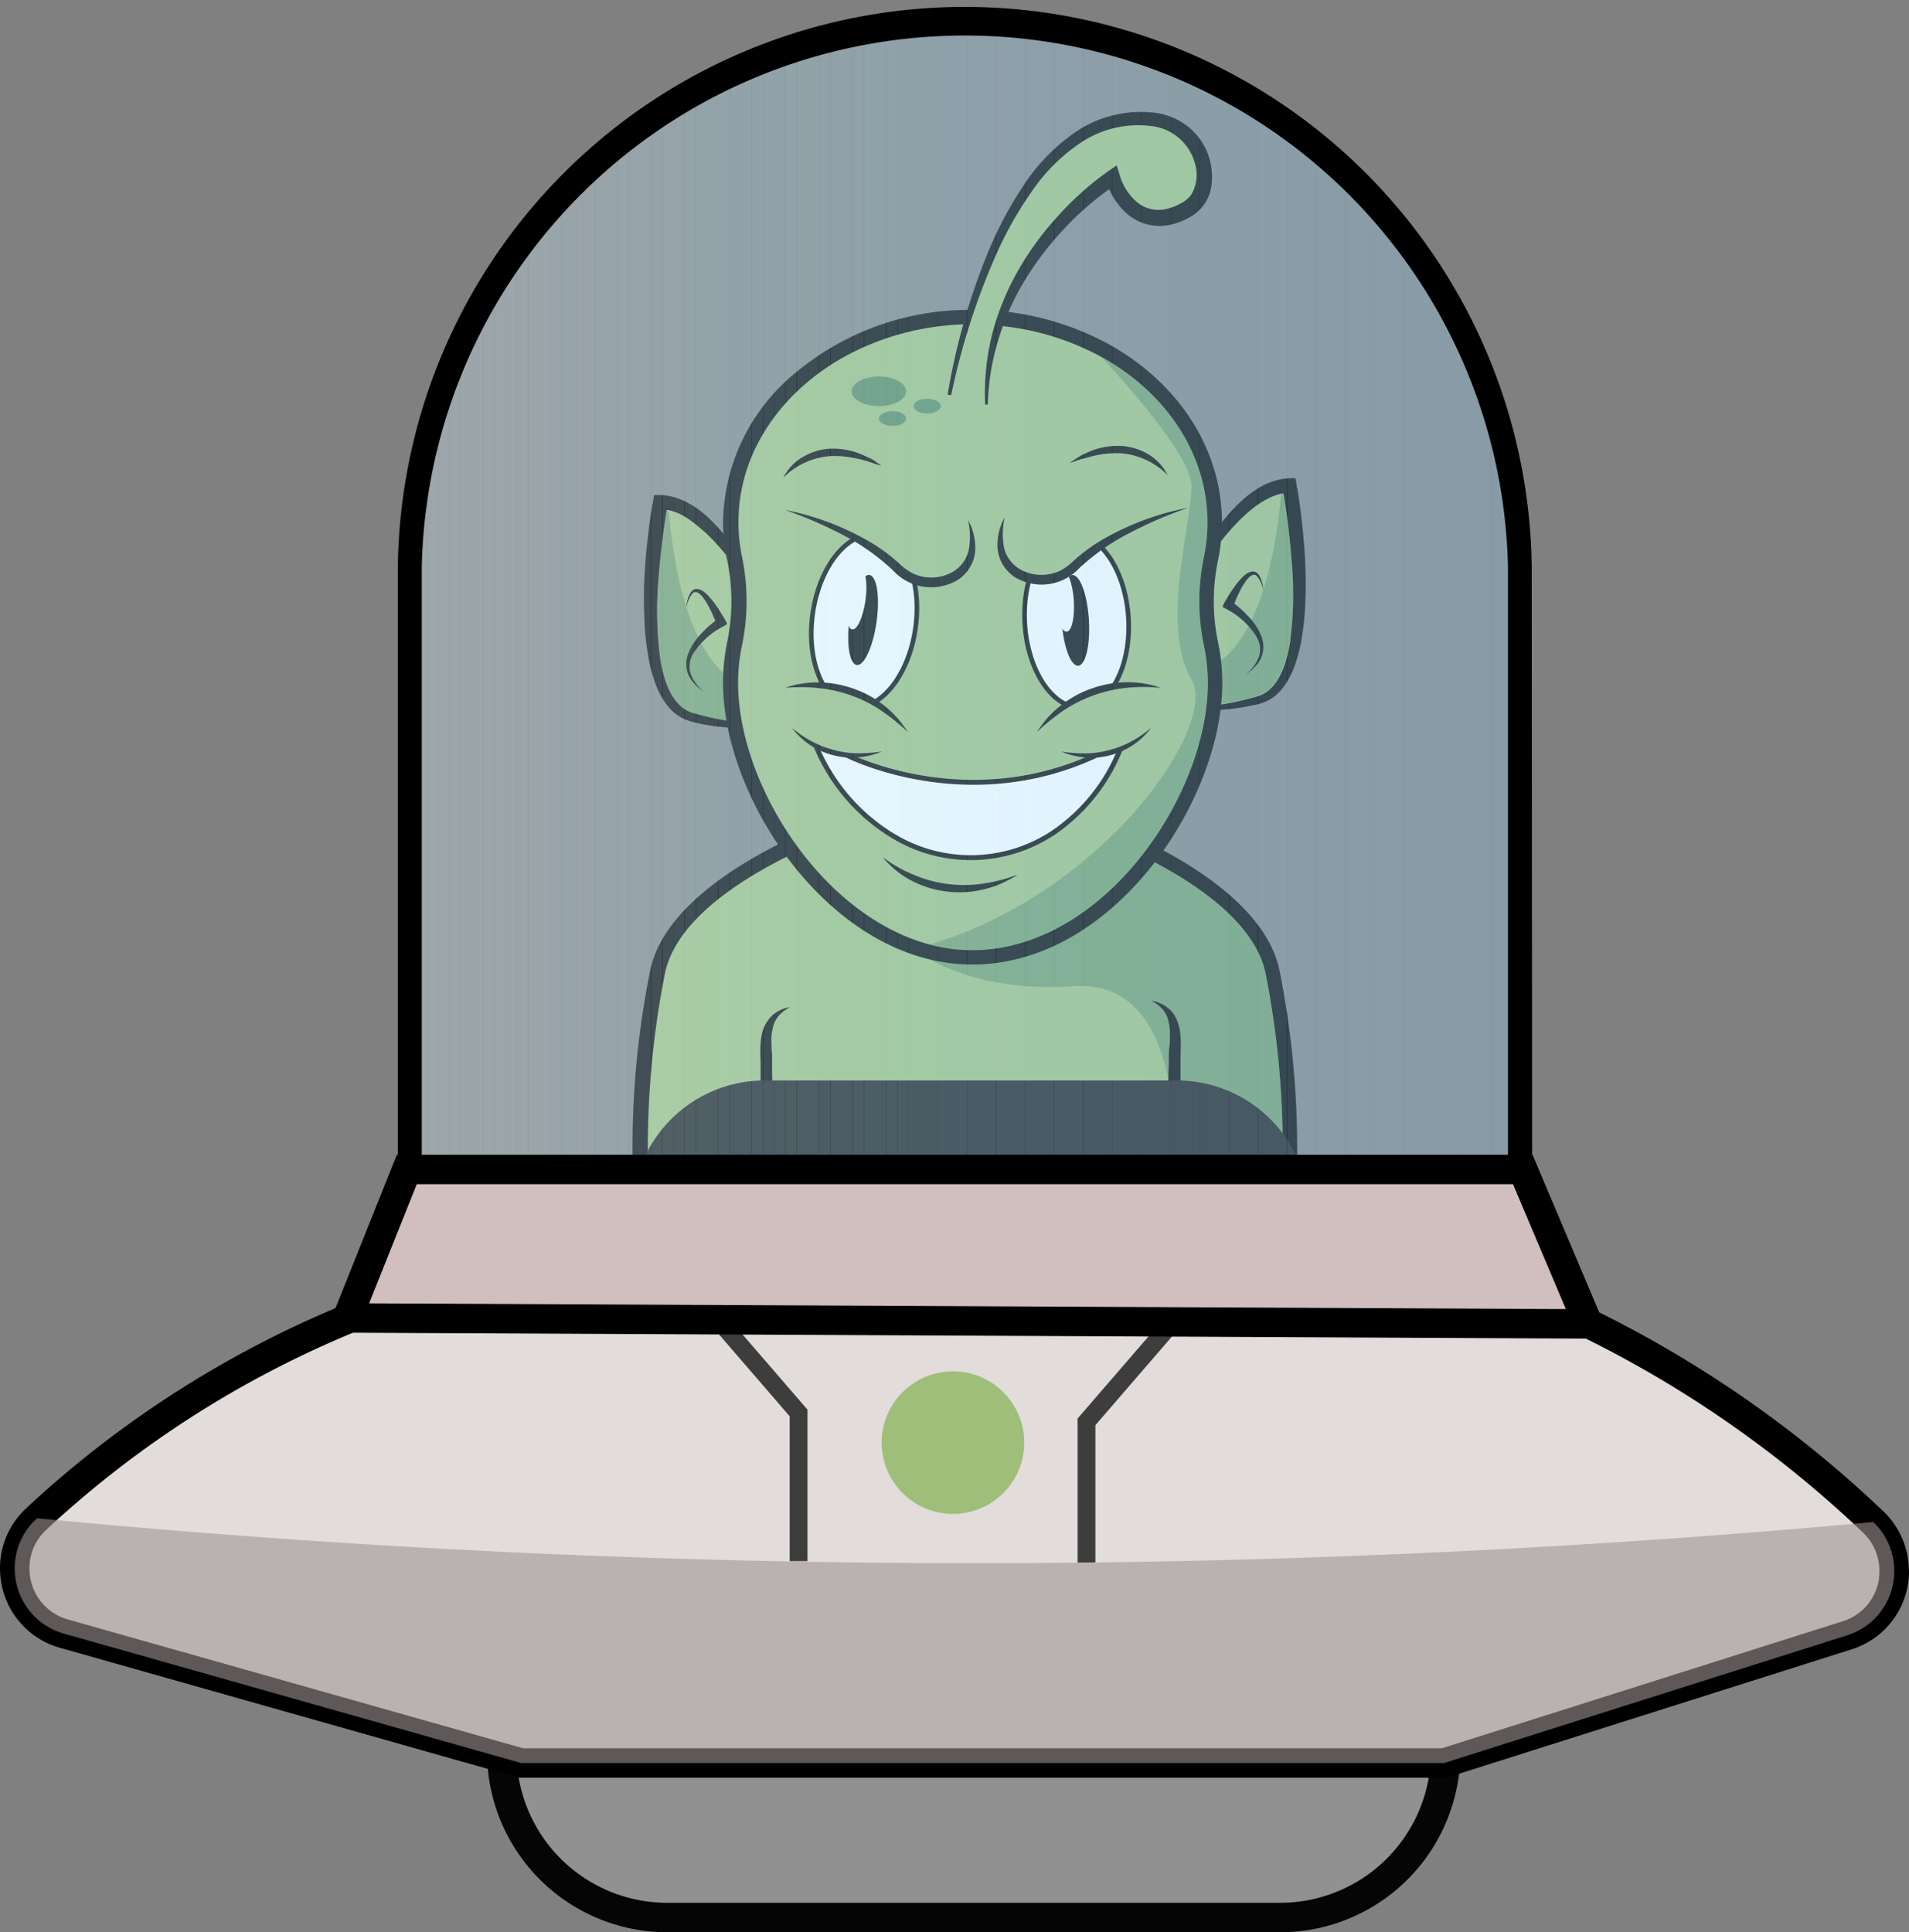 <svg xmlns="http://www.w3.org/2000/svg" xmlns:xlink="http://www.w3.org/1999/xlink" viewBox="0 0 221.78 224.47"><rect x="0" y="0" width="221.78" height="224.47" fill="#808080" stroke="none"/><defs><style>.cls-1{fill:none;}.cls-2{isolation:isolate;}.cls-3{fill:#919191;stroke:#050505;}.cls-3,.cls-4,.cls-7,.cls-79,.cls-9{stroke-miterlimit:10;}.cls-3,.cls-4,.cls-79{stroke-width:3.42px;}.cls-4{fill:#e2dcda;}.cls-4,.cls-7,.cls-79,.cls-9{stroke:#000;}.cls-5{fill:#9ebe79;}.cls-10,.cls-6{fill:#2a6345;}.cls-6{opacity:0.39;}.cls-7,.cls-8,.cls-9{fill:#fff;}.cls-7{stroke-width:0.54px;}.cls-9{stroke-width:0.57px;}.cls-10{opacity:0.61;}.cls-11{fill:#3d3d3d;}.cls-12{fill:#191919;}.cls-13{opacity:0.34;}.cls-14{clip-path:url(#clip-path);}.cls-15{fill:#d7f0fc;}.cls-16{fill:#d6f0fc;}.cls-17{fill:#d5effc;}.cls-18{fill:#d4effc;}.cls-19{fill:#d3effc;}.cls-20{fill:#d2eefc;}.cls-21{fill:#d1eefc;}.cls-22{fill:#d0eefc;}.cls-23{fill:#cfedfc;}.cls-24{fill:#ceedfc;}.cls-25{fill:#cdedfc;}.cls-26{fill:#ccecfb;}.cls-27{fill:#cbecfb;}.cls-28{fill:#caebfb;}.cls-29{fill:#c9ebfb;}.cls-30{fill:#c8ebfb;}.cls-31{fill:#c7eafb;}.cls-32{fill:#c6eafb;}.cls-33{fill:#c5eafb;}.cls-34{fill:#c4e9fb;}.cls-35{fill:#c3e9fb;}.cls-36{fill:#c2e9fb;}.cls-37{fill:#c0e8fb;}.cls-38{fill:#bfe8fb;}.cls-39{fill:#bee8fb;}.cls-40{fill:#bde7fb;}.cls-41{fill:#bce7fb;}.cls-42{fill:#bbe7fb;}.cls-43{fill:#bae6fb;}.cls-44{fill:#b9e6fb;}.cls-45{fill:#b8e6fb;}.cls-46{fill:#b7e5fb;}.cls-47{fill:#b6e5fb;}.cls-48{fill:#b5e4fa;}.cls-49{fill:#b4e4fa;}.cls-50{fill:#b3e4fa;}.cls-51{fill:#b2e3fa;}.cls-52{fill:#b1e3fa;}.cls-53{fill:#b0e3fa;}.cls-54{fill:#afe2fa;}.cls-55{fill:#aee2fa;}.cls-56{fill:#ade2fa;}.cls-57{fill:#ace1fa;}.cls-58{fill:#abe1fa;}.cls-59{fill:#aae0fa;}.cls-60{fill:#a9dff9;}.cls-61{fill:#a8def9;}.cls-62{fill:#a7ddf8;}.cls-63{fill:#a6ddf8;}.cls-64{fill:#a5dcf7;}.cls-65{fill:#a4dbf7;}.cls-66{fill:#a3daf6;}.cls-67{fill:#a2d9f6;}.cls-68{fill:#a1d8f6;}.cls-69{fill:#9fd7f5;}.cls-70{fill:#9ed6f5;}.cls-71{fill:#9dd5f4;}.cls-72{fill:#9cd4f4;}.cls-73{fill:#9bd4f3;}.cls-74{fill:#9ad3f3;}.cls-75{fill:#99d2f2;}.cls-76{fill:#98d1f2;}.cls-77{fill:#97d0f1;}.cls-78{fill:#96cff1;}.cls-79{fill:#d1bebf;}.cls-80{fill:#a09695;opacity:0.59;mix-blend-mode:multiply;}</style><clipPath id="clip-path"><path class="cls-1" d="M112.09,1.38h0a64.48,64.48,0,0,1,64.48,64.48v72.76a0,0,0,0,1,0,0H47.6a0,0,0,0,1,0,0V65.86A64.48,64.48,0,0,1,112.09,1.38Z"/></clipPath></defs><title>Asset 6</title><g class="cls-2"><g id="Layer_2" data-name="Layer 2"><g id="thorby_layer" data-name="thorby layer"><g id="thorby"><path class="cls-3" d="M58.29,190.35H167.95a0,0,0,0,1,0,0v13.18a19.23,19.23,0,0,1-19.23,19.23H77.52a19.23,19.23,0,0,1-19.23-19.23V190.35A0,0,0,0,1,58.29,190.35Z"/><path class="cls-4" d="M220.05,183.1v0a7.81,7.81,0,0,1-5.47,6.88l-46.81,14.83H60.54L7.43,189.78a7.82,7.82,0,0,1-5.7-7.05,7.75,7.75,0,0,1,2.49-6.27l.08-.08A120.73,120.73,0,0,1,60.54,146.9H167.77a132.55,132.55,0,0,1,49.84,29.9l0,0a7.82,7.82,0,0,1,2.42,6.28Z"/><path class="cls-5" d="M74.43,136.06l0-.84a104.9,104.9,0,0,1,2-22.47C78.91,101.81,99.19,95.29,100.05,95l.13,0h23.95l.13,0c.86.27,21.14,6.79,23.59,17.73a106.38,106.38,0,0,1,2.05,22.47l0,.84Z"/><path d="M124,95.85s20.63,6.51,23,17.09a103.83,103.83,0,0,1,2,22.25H75.28a103.83,103.83,0,0,1,2-22.25c2.36-10.58,23-17.09,23-17.09H124m.26-1.74H100l-.25.08c-.88.28-21.62,7-24.18,18.37a104,104,0,0,0-2.07,22.68l0,1.69h77.13l.05-1.69a104.73,104.73,0,0,0-2.07-22.68c-2.56-11.42-23.3-18.09-24.18-18.37l-.26-.08Z"/><path class="cls-6" d="M149,135.19H136.45c.19-9.25-1.5-21.29-11.78-20.62-16.58,1.09-22.52-8-22.52-8l2.52-10.68H124s20.63,6.51,23,17.09A103.83,103.83,0,0,1,149,135.19Z"/><path d="M88.5,136.55c-.08-1.7-.13-3.4-.14-5.1s0-3.4,0-5.1c0-.85,0-1.7,0-2.55s-.08-1.68,0-2.56a6.23,6.23,0,0,1,.21-1.34,4.12,4.12,0,0,1,.59-1.28,3.68,3.68,0,0,1,1.09-1.06A4.09,4.09,0,0,1,91.8,117a4.45,4.45,0,0,0-1.16.82,3.43,3.43,0,0,0-.68,1,5.86,5.86,0,0,0-.33,2.36c0,.41,0,.82.07,1.25l0,.64c0,.22,0,.45,0,.65,0,.85,0,1.7.07,2.56,0,1.7.05,3.4,0,5.1s0,3.4-.1,5.1Z"/><path d="M137,135.74c.09-1.7.13-3.4.15-5.1s0-3.41,0-5.11c0-.85,0-1.7,0-2.55s.07-1.67,0-2.56a6.16,6.16,0,0,0-.22-1.33,4.5,4.5,0,0,0-.58-1.29,3.57,3.57,0,0,0-1.1-1,4,4,0,0,0-1.5-.55,4.65,4.65,0,0,1,1.16.83,3.36,3.36,0,0,1,.67,1,6.12,6.12,0,0,1,.34,2.37c0,.41,0,.82-.08,1.24l-.05.64c0,.22,0,.45,0,.66,0,.85-.05,1.7-.06,2.55,0,1.7,0,3.4,0,5.1s0,3.41.11,5.11Z"/><path class="cls-5" d="M90,73.6c0-.86-6-14.93-13.2-15.22,0,0-4.31,23,3.73,25s9.47,0,9.47,0Z"/><path d="M74.87,72.06a31.82,31.82,0,0,0,.52,4.65A16.78,16.78,0,0,0,76,79a10.13,10.13,0,0,0,1,2.2,6.39,6.39,0,0,0,.73,1,4.7,4.7,0,0,0,.93.85,4.38,4.38,0,0,0,1.13.6,4.62,4.62,0,0,0,.6.19L81,84a24.52,24.52,0,0,0,4.61.57h.58l.58,0a5.42,5.42,0,0,0,.58-.06l.36-.05.22,0c.19,0,.38-.08.57-.14l.28-.09L89,84a2.52,2.52,0,0,0,.9-.59l0,0,0,0a1.64,1.64,0,0,1-.48.28,1.19,1.19,0,0,1-.26.11l-.27.08-.27.06-.28,0-.18,0-.38,0a14,14,0,0,1-2.24-.08A30.62,30.62,0,0,1,81.17,83l-.55-.14a2.74,2.74,0,0,1-.48-.17,3.44,3.44,0,0,1-.87-.5,4.46,4.46,0,0,1-.72-.72,6.64,6.64,0,0,1-.59-.87,9.86,9.86,0,0,1-.8-2,15.67,15.67,0,0,1-.47-2.16,42.6,42.6,0,0,1-.2-9c.11-1.5.26-3,.44-4.5.15-1.23.33-2.47.53-3.68l.23,0a7.55,7.55,0,0,1,1.24.42A10.54,10.54,0,0,1,81,61.07a16.32,16.32,0,0,1,1.85,1.69c.59.61,1.15,1.27,1.69,1.94A43.69,43.69,0,0,1,87.47,69c.46.75.9,1.5,1.32,2.27.22.38.42.76.63,1.15.1.2.2.39.29.59a3.22,3.22,0,0,1,.24.61,2.46,2.46,0,0,0-.11-.66c0-.21-.11-.43-.18-.64-.12-.43-.27-.84-.42-1.26-.31-.83-.66-1.64-1-2.45A34.42,34.42,0,0,0,85.54,64a23.82,23.82,0,0,0-1.63-2.15,18.69,18.69,0,0,0-1.93-2,11.57,11.57,0,0,0-2.34-1.58,7.76,7.76,0,0,0-2.09-.68,6.48,6.48,0,0,0-.77-.08l-.68,0H76l-.14.75c0,.15-.05.3-.08.44-.24,1.39-.41,2.76-.57,4.15s-.29,3.07-.36,4.61S74.81,70.51,74.87,72.06Z"/><path class="cls-6" d="M76.69,76.48a15.67,15.67,0,0,0,.47,2.16,9.86,9.86,0,0,0,.8,2,6.64,6.64,0,0,0,.59.87,4.46,4.46,0,0,0,.72.72,3.44,3.44,0,0,0,.87.5,2.74,2.74,0,0,0,.48.17l.55.14a30.62,30.62,0,0,0,4.42.89,14,14,0,0,0,2.24.08l.38,0,.59-3.77s-9.09,1.44-11.11-20.83l-.23,0c-.2,1.21-.38,2.45-.53,3.68-.18,1.5-.33,3-.44,4.5A42.6,42.6,0,0,0,76.69,76.48Z"/><path d="M79.76,70.58a3.41,3.41,0,0,1,.5-1.78,1,1,0,0,1,.41-.34,1,1,0,0,1,.56,0,1.47,1.47,0,0,1,.47.23,2.33,2.33,0,0,1,.38.31,9.19,9.19,0,0,1,1.2,1.47c.37.51.65,1.05,1,1.58h0l.2.46-.41.24A9,9,0,0,0,80.49,76a2.86,2.86,0,0,0-.23,2.32,4.62,4.62,0,0,0,1.51,2A4.76,4.76,0,0,1,80,78.46a3.32,3.32,0,0,1,0-2.64,7.31,7.31,0,0,1,1.48-2.22,12.16,12.16,0,0,1,2-1.75l-.21.69h0c-.24-.54-.44-1.12-.72-1.64a8.33,8.33,0,0,0-.89-1.51c-.33-.42-.84-.88-1.23-.42A3.37,3.37,0,0,0,79.76,70.58Z"/><path class="cls-5" d="M136.56,71.59c0-.86,6-14.93,13.21-15.22,0,0,4.31,23-3.73,25s-9.48,0-9.48,0Z"/><path d="M151.64,70.05a30.48,30.48,0,0,1-.51,4.65,16.78,16.78,0,0,1-.6,2.29,10.13,10.13,0,0,1-1,2.2,7,7,0,0,1-.73,1,5.4,5.4,0,0,1-.93.85,4.87,4.87,0,0,1-1.13.59,4.76,4.76,0,0,1-.61.19l-.56.11a24.52,24.52,0,0,1-4.61.57h-.58c-.2,0-.39,0-.58,0a5.9,5.9,0,0,1-.59-.06l-.35,0-.22,0c-.19,0-.38-.08-.57-.14l-.28-.09-.28-.1a2.48,2.48,0,0,1-.89-.59l0,0,0,0a2.05,2.05,0,0,0,.47.29l.27.1.27.08.27.06.28,0,.18,0,.37,0a14.11,14.11,0,0,0,2.25-.08,30.62,30.62,0,0,0,4.42-.89l.55-.14a2.74,2.74,0,0,0,.48-.17,3.22,3.22,0,0,0,.86-.5,4.15,4.15,0,0,0,.73-.72,5.72,5.72,0,0,0,.58-.87,9.34,9.34,0,0,0,.81-2,17.29,17.29,0,0,0,.47-2.16,42.6,42.6,0,0,0,.2-9c-.11-1.5-.26-3-.44-4.5-.15-1.23-.33-2.47-.53-3.68l-.23,0a7.25,7.25,0,0,0-1.24.42,10.26,10.26,0,0,0-2.07,1.28,16.42,16.42,0,0,0-1.86,1.7A23.94,23.94,0,0,0,142,62.69,43.69,43.69,0,0,0,139.05,67c-.46.75-.9,1.5-1.33,2.27l-.62,1.15c-.1.2-.2.39-.29.59a3.26,3.26,0,0,0-.25.61,2.48,2.48,0,0,1,.12-.66c0-.21.11-.43.17-.64.13-.42.28-.84.43-1.26.31-.83.66-1.64,1-2.45A34.42,34.42,0,0,1,141,62a23.82,23.82,0,0,1,1.63-2.15,18.69,18.69,0,0,1,1.93-1.95,11.3,11.3,0,0,1,2.34-1.58,7.76,7.76,0,0,1,2.09-.68,6.48,6.48,0,0,1,.77-.08l.67,0h.07l.14.75c0,.15,0,.3.08.45.23,1.38.41,2.75.56,4.14s.3,3.07.36,4.61S151.71,68.5,151.64,70.05Z"/><path class="cls-6" d="M149.83,74.47a17.29,17.29,0,0,1-.47,2.16,9.34,9.34,0,0,1-.81,2,5.72,5.72,0,0,1-.58.87,4.15,4.15,0,0,1-.73.72,3.22,3.22,0,0,1-.86.5,2.74,2.74,0,0,1-.48.17l-.55.14a30.62,30.62,0,0,1-4.42.89,14.11,14.11,0,0,1-2.25.08l-.37,0-.59-3.77s9.09,1.44,11.11-20.83l.23,0c.2,1.21.38,2.45.53,3.68.18,1.5.33,3,.44,4.5A42.6,42.6,0,0,1,149.83,74.47Z"/><path d="M146.76,68.57a3.37,3.37,0,0,0-.7-1.61c-.39-.46-.9,0-1.23.42a7.59,7.59,0,0,0-.89,1.51c-.28.52-.48,1.1-.72,1.64h0l-.21-.69a12.09,12.09,0,0,1,2,1.75,7.16,7.16,0,0,1,1.49,2.22,3.32,3.32,0,0,1,0,2.64,4.76,4.76,0,0,1-1.76,1.88,4.7,4.7,0,0,0,1.51-2A2.86,2.86,0,0,0,146,74a9,9,0,0,0-3.57-3.27l-.41-.24.2-.46h0c.34-.53.62-1.07,1-1.58a8.68,8.68,0,0,1,1.2-1.47,2.33,2.33,0,0,1,.38-.31,1.38,1.38,0,0,1,.47-.23.93.93,0,0,1,.55,0,1,1,0,0,1,.42.34A3.41,3.41,0,0,1,146.76,68.57Z"/><path class="cls-5" d="M113,111.21a20.29,20.29,0,0,1-5.22-.69c-13.11-3.44-22.91-19.3-22.91-31.18a22.13,22.13,0,0,1,.46-4.51,24.37,24.37,0,0,0,0-10,20,20,0,0,1-.43-4.16c0-12.89,12.37-23.58,27.58-23.83H113a31.78,31.78,0,0,1,15.42,3.89c8,4.42,12.72,11.87,12.72,19.94a20,20,0,0,1-.43,4.16,24.37,24.37,0,0,0,0,10,22.78,22.78,0,0,1,.46,4.51c0,12-9.87,27.87-23.08,31.23A20.89,20.89,0,0,1,113,111.21Z"/><path d="M113,37.71a30.87,30.87,0,0,1,15,3.78c7.4,4.11,12.28,11.17,12.28,19.19a19.57,19.57,0,0,1-.41,4,25.36,25.36,0,0,0,0,10.34,21.34,21.34,0,0,1,.45,4.33c0,11.72-9.68,27.15-22.43,30.39a19.27,19.27,0,0,1-9.85,0C95.35,106.36,85.75,91,85.75,79.34A20.66,20.66,0,0,1,86.2,75a25.36,25.36,0,0,0,0-10.34,19.57,19.57,0,0,1-.41-4c0-12.53,11.92-22.72,26.73-23H113M113,36h-.56a31.48,31.48,0,0,0-20,7.29A22.81,22.81,0,0,0,84,60.68,21.74,21.74,0,0,0,84.47,65a23.38,23.38,0,0,1,0,9.64A23,23,0,0,0,84,79.34c0,12.19,10.07,28.47,23.55,32a21.55,21.55,0,0,0,5.44.71,21,21,0,0,0,5.27-.67C131.87,108,142,91.63,142,79.34a23,23,0,0,0-.48-4.68,23.21,23.21,0,0,1,0-9.64,21.74,21.74,0,0,0,.44-4.34c0-8.39-4.92-16.12-13.16-20.7A32.76,32.76,0,0,0,113,36Z"/><ellipse class="cls-7" cx="100.39" cy="72.12" rx="10.09" ry="6.03" transform="translate(14.95 161.46) rotate(-81.97)"/><ellipse cx="100.26" cy="72.03" rx="5.28" ry="1.58" transform="translate(14.94 161.24) rotate(-81.97)"/><ellipse class="cls-8" cx="99.5" cy="69.61" rx="3.55" ry="1.06" transform="translate(16.67 158.41) rotate(-81.97)"/><ellipse class="cls-7" cx="125.08" cy="72.12" rx="6.03" ry="10.09" transform="translate(-4.34 8.11) rotate(-3.65)"/><ellipse cx="124.93" cy="72.06" rx="1.58" ry="5.28" transform="translate(-4.34 8.11) rotate(-3.65)"/><ellipse class="cls-8" cx="123.7" cy="69.84" rx="1.06" ry="3.55" transform="translate(-4.2 8.02) rotate(-3.65)"/><path class="cls-5" d="M91.2,79.91a14.34,14.34,0,0,1,14.36,5.17"/><path d="M91.2,79.91a11.18,11.18,0,0,1,4-.63,12.45,12.45,0,0,1,4,.74,12,12,0,0,1,3.59,2,13.18,13.18,0,0,1,1.48,1.41,18.68,18.68,0,0,1,1.22,1.63,25.13,25.13,0,0,0-3.1-2.5A15.35,15.35,0,0,0,99,80.83a15.91,15.91,0,0,0-3.8-.88A19.57,19.57,0,0,0,91.2,79.91Z"/><path class="cls-9" d="M98.38,87.73s13.82,7.09,29,0l2.76-.68a21.25,21.25,0,0,1-7.73,9.66l-.12.08a17.35,17.35,0,0,1-18.58.29,21.05,21.05,0,0,1-2.55-1.81,22,22,0,0,1-6.37-8.63Z"/><path class="cls-5" d="M134.84,79.91a14.32,14.32,0,0,0-14.35,5.17"/><path d="M134.84,79.91a19.48,19.48,0,0,0-4,0,15.79,15.79,0,0,0-3.8.88,15.35,15.35,0,0,0-3.48,1.75,25.13,25.13,0,0,0-3.1,2.5,18.68,18.68,0,0,1,1.22-1.63A12.37,12.37,0,0,1,123.19,82a12,12,0,0,1,3.59-2,12.45,12.45,0,0,1,4.05-.74A11.09,11.09,0,0,1,134.84,79.91Z"/><path class="cls-5" d="M92,84.55a10.16,10.16,0,0,0,10.46,2.76"/><path d="M92,84.55a12.92,12.92,0,0,0,2.33,1.58,11,11,0,0,0,2.58,1,10.52,10.52,0,0,0,2.73.38,17.94,17.94,0,0,0,2.82-.21,8.71,8.71,0,0,1-2.8.68,8.42,8.42,0,0,1-2.91-.26A8.56,8.56,0,0,1,92,84.55Z"/><path class="cls-5" d="M133.73,84.55a10.15,10.15,0,0,1-10.46,2.76"/><path d="M133.73,84.55A8.56,8.56,0,0,1,129,87.73a8.42,8.42,0,0,1-2.91.26,8.71,8.71,0,0,1-2.8-.68,17.94,17.94,0,0,0,2.82.21,10.46,10.46,0,0,0,2.73-.38,11,11,0,0,0,2.58-1A12.92,12.92,0,0,0,133.73,84.55Z"/><path class="cls-5" d="M91.2,59.24s8.34,2,13.21,6.89c3.3,3.3,10.62,1.15,8-5.74"/><path d="M91.2,59.24a31.43,31.43,0,0,1,10.34,4,21.17,21.17,0,0,1,3,2.29,6.72,6.72,0,0,0,1.35,1,5,5,0,0,0,4.73-.06,3.9,3.9,0,0,0,1.91-2.52,8.48,8.48,0,0,0-.07-3.54,6.64,6.64,0,0,1,.83,3.67,4.41,4.41,0,0,1-.66,1.9,3.52,3.52,0,0,1-.64.8,3.87,3.87,0,0,1-.81.64,6,6,0,0,1-7.39-1.11,25.28,25.28,0,0,0-5.86-4.16A48.92,48.92,0,0,0,91.2,59.24Z"/><path class="cls-5" d="M138,59s-8.33,2-13.21,6.9c-3.3,3.3-10.62,1.14-8-5.75"/><path d="M138,59a49.46,49.46,0,0,0-6.72,2.89A26,26,0,0,0,125.39,66,6,6,0,0,1,118,67.11a3.52,3.52,0,0,1-.8-.64,3.86,3.86,0,0,1-.65-.8,4.49,4.49,0,0,1-.65-1.9,6.56,6.56,0,0,1,.82-3.67,8.66,8.66,0,0,0-.07,3.54,3.94,3.94,0,0,0,1.92,2.53,5.07,5.07,0,0,0,4.73.06,6.46,6.46,0,0,0,1.34-1,20.63,20.63,0,0,1,3-2.28A31.42,31.42,0,0,1,138,59Z"/><path class="cls-5" d="M91,55.49s3.64-5.66,11.4-1.41"/><path d="M91,55.49a5.85,5.85,0,0,1,2.19-2.36,7.09,7.09,0,0,1,3.13-1,8.66,8.66,0,0,1,3.25.46c.52.17,1,.43,1.49.64s.91.58,1.34.89c-.52-.15-1-.33-1.51-.5s-1-.28-1.5-.38a11.31,11.31,0,0,0-3-.25A8.64,8.64,0,0,0,91,55.49Z"/><path class="cls-5" d="M135.66,55.2s-3.64-5.66-11.4-1.41"/><path d="M135.66,55.2a8.64,8.64,0,0,0-5.39-2.54,11.71,11.71,0,0,0-3,.25c-.5.1-1,.27-1.5.39s-1,.35-1.51.49c.43-.31.88-.6,1.34-.88a15.24,15.24,0,0,1,1.49-.65,8.63,8.63,0,0,1,3.24-.45,7.12,7.12,0,0,1,3.14,1A6,6,0,0,1,135.66,55.2Z"/><path class="cls-5" d="M102.55,99.58s6.31,6.6,15.79,2"/><path d="M102.55,99.58a16.44,16.44,0,0,0,3.64,2.06,14.93,14.93,0,0,0,8.07,1,16,16,0,0,0,2-.41c.69-.15,1.34-.42,2-.6-.62.35-1.25.7-1.9,1a12,12,0,0,1-2,.67,11.73,11.73,0,0,1-4.34.27,11.86,11.86,0,0,1-4.15-1.28A10.78,10.78,0,0,1,102.55,99.58Z"/><ellipse class="cls-10" cx="102.11" cy="45.46" rx="3.16" ry="1.72"/><ellipse class="cls-10" cx="103.69" cy="48.62" rx="1.58" ry="0.86"/><ellipse class="cls-10" cx="107.71" cy="47.18" rx="1.58" ry="0.86"/><path class="cls-5" d="M110.3,45.89s5.76-34.1,23.63-32a6.68,6.68,0,0,1,5.95,6,4.42,4.42,0,0,1-2,4.51c-4.16,2.44-7.47,0-8.61-3.73,0,0-14.93,9.47-14.65,26.41"/><path d="M110.09,45.86a76.78,76.78,0,0,1,4.71-16.59,44.88,44.88,0,0,1,4.08-7.68,22.44,22.44,0,0,1,6.14-6.3,13.51,13.51,0,0,1,8.64-2.24,7.79,7.79,0,0,1,4.41,1.7,7.4,7.4,0,0,1,2.54,4.06,7.61,7.61,0,0,1,.16,2.43A4.9,4.9,0,0,1,138,25.35a7.61,7.61,0,0,1-2.29.81A5.76,5.76,0,0,1,131,24.89a8.26,8.26,0,0,1-2.53-4l1.29.47a34.85,34.85,0,0,0-5.85,4.92,36.71,36.71,0,0,0-4.73,6.08,29.56,29.56,0,0,0-3.16,7A27.93,27.93,0,0,0,114.76,47h-.31a28.34,28.34,0,0,1,.74-7.88,30.28,30.28,0,0,1,2.93-7.41,35,35,0,0,1,4.67-6.48,35.34,35.34,0,0,1,6-5.37l.94-.65.35,1.12a6.5,6.5,0,0,0,2,3.14,3.91,3.91,0,0,0,3.3.83,6,6,0,0,0,1.73-.64,3.32,3.32,0,0,0,1.3-1.07,4.52,4.52,0,0,0,.46-3.43,5.93,5.93,0,0,0-5.36-4.54,12,12,0,0,0-7.73,1.81,21.08,21.08,0,0,0-5.91,5.81,43.07,43.07,0,0,0-4.16,7.38,81,81,0,0,0-5.2,16.27Z"/><path class="cls-6" d="M139.85,75a21.34,21.34,0,0,1,.45,4.33c0,11.72-9.68,27.15-22.43,30.39a19.27,19.27,0,0,1-9.85,0c20.18-6,33.57-25.35,30.41-30.78-3.59-6.17-.14-17.37,0-22.4.09-2.92-5.62-9.79-10.41-15,7.4,4.11,12.28,11.17,12.28,19.19a19.57,19.57,0,0,1-.41,4A25.36,25.36,0,0,0,139.85,75Z"/><path class="cls-11" d="M127.26,181.5V165.56l12.85-14.88-1.56-1.35-13.36,15.46v16.75Z"/><path class="cls-12" d="M88.83,125.52h47.9a15.36,15.36,0,0,1,15.36,15.36v1.88a0,0,0,0,1,0,0H73.47a0,0,0,0,1,0,0v-1.88A15.36,15.36,0,0,1,88.83,125.52Z"/><path class="cls-11" d="M91.74,181.36l2.07,0V163.76L80.45,148.29l-1.56,1.35,12.85,14.89Z"/><g class="cls-13"><g class="cls-14"><rect class="cls-15" x="47.6" y="1.38" width="0.72" height="137.24"/><rect class="cls-15" x="48.33" y="1.38" width="1.3" height="137.24"/><rect class="cls-16" x="49.63" y="1.38" width="1.3" height="137.24"/><rect class="cls-17" x="50.93" y="1.38" width="1.3" height="137.24"/><rect class="cls-18" x="52.23" y="1.38" width="1.3" height="137.24"/><rect class="cls-19" x="53.53" y="1.38" width="1.3" height="137.24"/><rect class="cls-20" x="54.83" y="1.38" width="1.3" height="137.24"/><rect class="cls-21" x="56.13" y="1.38" width="1.3" height="137.24"/><rect class="cls-22" x="57.43" y="1.38" width="1.3" height="137.24"/><rect class="cls-23" x="58.73" y="1.38" width="1.3" height="137.24"/><rect class="cls-24" x="60.03" y="1.38" width="1.3" height="137.24"/><rect class="cls-25" x="61.34" y="1.38" width="1.3" height="137.24"/><rect class="cls-26" x="62.64" y="1.38" width="1.3" height="137.24"/><rect class="cls-27" x="63.94" y="1.38" width="1.3" height="137.24"/><rect class="cls-28" x="65.24" y="1.38" width="1.3" height="137.24"/><rect class="cls-29" x="66.54" y="1.38" width="1.3" height="137.24"/><rect class="cls-30" x="67.84" y="1.38" width="1.3" height="137.24"/><rect class="cls-31" x="69.14" y="1.38" width="1.3" height="137.24"/><rect class="cls-32" x="70.44" y="1.38" width="1.3" height="137.24"/><rect class="cls-33" x="71.74" y="1.38" width="1.3" height="137.24"/><rect class="cls-34" x="73.04" y="1.38" width="1.3" height="137.24"/><rect class="cls-35" x="74.34" y="1.38" width="1.3" height="137.24"/><rect class="cls-36" x="75.65" y="1.38" width="1.3" height="137.24"/><rect class="cls-37" x="76.95" y="1.38" width="1.3" height="137.24"/><rect class="cls-38" x="78.25" y="1.38" width="1.3" height="137.24"/><rect class="cls-39" x="79.55" y="1.38" width="1.3" height="137.24"/><rect class="cls-40" x="80.85" y="1.38" width="1.3" height="137.24"/><rect class="cls-41" x="82.15" y="1.38" width="1.3" height="137.24"/><rect class="cls-42" x="83.45" y="1.38" width="1.3" height="137.24"/><rect class="cls-43" x="84.75" y="1.38" width="1.3" height="137.24"/><rect class="cls-44" x="86.05" y="1.38" width="1.3" height="137.24"/><rect class="cls-45" x="87.35" y="1.38" width="1.3" height="137.24"/><rect class="cls-46" x="88.65" y="1.38" width="1.3" height="137.24"/><rect class="cls-47" x="89.96" y="1.38" width="1.3" height="137.24"/><rect class="cls-48" x="91.26" y="1.38" width="1.3" height="137.24"/><rect class="cls-49" x="92.56" y="1.38" width="1.3" height="137.24"/><rect class="cls-50" x="93.86" y="1.38" width="1.3" height="137.24"/><rect class="cls-51" x="95.16" y="1.38" width="1.3" height="137.24"/><rect class="cls-52" x="96.46" y="1.38" width="1.3" height="137.24"/><rect class="cls-53" x="97.76" y="1.38" width="1.3" height="137.24"/><rect class="cls-54" x="99.06" y="1.38" width="1.3" height="137.24"/><rect class="cls-55" x="100.36" y="1.38" width="1.3" height="137.24"/><rect class="cls-56" x="101.66" y="1.38" width="1.3" height="137.24"/><rect class="cls-57" x="102.96" y="1.38" width="1.3" height="137.24"/><rect class="cls-58" x="104.26" y="1.38" width="1.3" height="137.24"/><rect class="cls-58" x="105.57" y="1.38" width="3.38" height="137.24"/><rect class="cls-59" x="108.95" y="1.38" width="3.38" height="137.24"/><rect class="cls-60" x="112.33" y="1.38" width="3.38" height="137.24"/><rect class="cls-61" x="115.71" y="1.38" width="3.38" height="137.24"/><rect class="cls-62" x="119.09" y="1.38" width="3.38" height="137.24"/><rect class="cls-63" x="122.47" y="1.38" width="3.38" height="137.24"/><rect class="cls-64" x="125.85" y="1.38" width="3.38" height="137.24"/><rect class="cls-65" x="129.23" y="1.38" width="3.38" height="137.24"/><rect class="cls-66" x="132.61" y="1.38" width="3.38" height="137.24"/><rect class="cls-67" x="136" y="1.38" width="3.38" height="137.24"/><rect class="cls-68" x="139.38" y="1.38" width="3.38" height="137.24"/><rect class="cls-69" x="142.76" y="1.38" width="3.38" height="137.24"/><rect class="cls-70" x="146.14" y="1.38" width="3.38" height="137.24"/><rect class="cls-71" x="149.52" y="1.38" width="3.38" height="137.24"/><rect class="cls-72" x="152.9" y="1.38" width="3.38" height="137.24"/><rect class="cls-73" x="156.28" y="1.38" width="3.38" height="137.24"/><rect class="cls-74" x="159.66" y="1.38" width="3.38" height="137.24"/><rect class="cls-75" x="163.05" y="1.38" width="3.38" height="137.24"/><rect class="cls-76" x="166.43" y="1.38" width="3.38" height="137.24"/><rect class="cls-77" x="169.81" y="1.38" width="3.38" height="137.24"/><rect class="cls-78" x="173.19" y="1.38" width="3.38" height="137.24"/><path class="cls-78" d="M176.57,138.62v0Z"/></g></g><path d="M178,140H46.22V65.86a65.87,65.87,0,0,1,131.73,0ZM49,137.24H175.19V65.86A63.11,63.11,0,0,0,49,65.86Z"/><polygon class="cls-79" points="184.5 153.8 40.36 153.11 47.26 135.86 176.91 135.86 184.5 153.8"/><path class="cls-80" d="M220.05,183.1v0a7.81,7.81,0,0,1-5.47,6.88l-46.81,14.83H60.54L7.43,189.78a7.82,7.82,0,0,1-5.7-7.05,7.75,7.75,0,0,1,2.49-6.27l.08-.08a1141.38,1141.38,0,0,0,213.33.44,7.82,7.82,0,0,1,2.42,6.28Z"/><circle class="cls-5" cx="110.71" cy="167.59" r="8.28"/></g></g></g></g></svg>